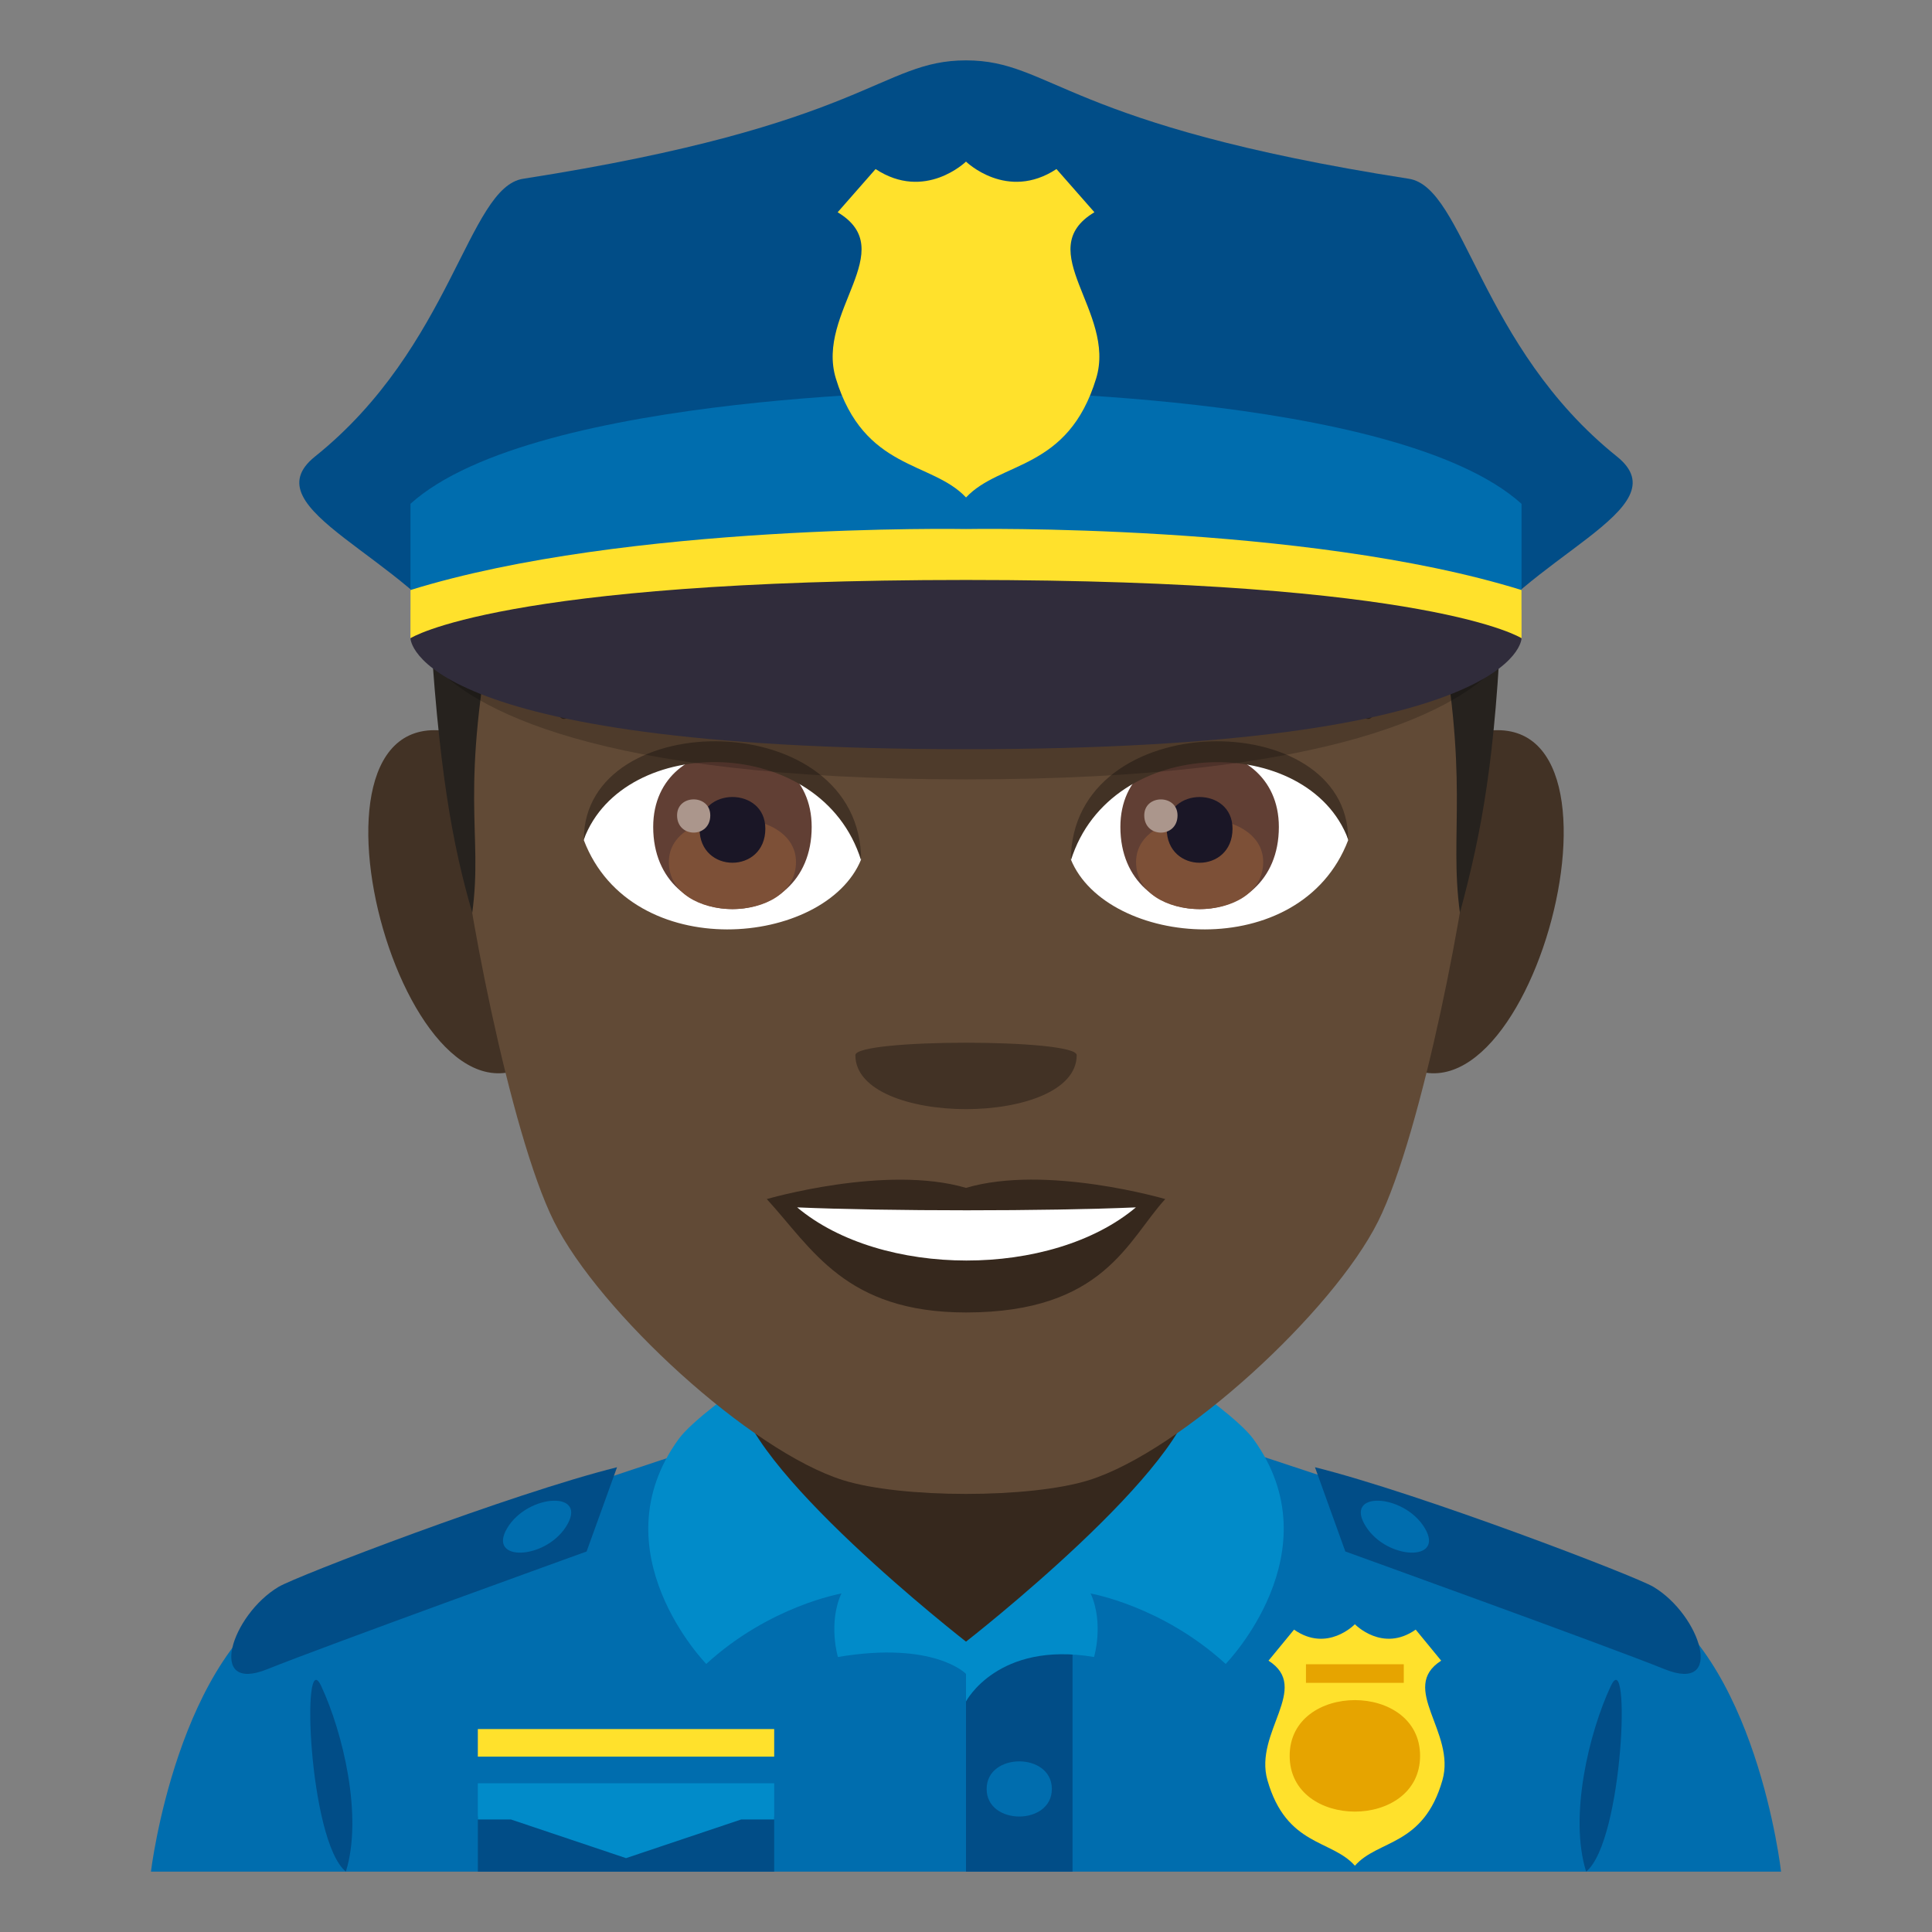 <?xml version="1.0" encoding="utf-8"?>
<!-- Generator: Adobe Illustrator 19.0.0, SVG Export Plug-In . SVG Version: 6.00 Build 0)  -->
<svg version="1.1" id="Layer_1" xmlns="http://www.w3.org/2000/svg" xmlns:xlink="http://www.w3.org/1999/xlink" x="0px" y="0px"
	 width="64px" height="64px" viewBox="0 0 64 64" enable-background="new 0 0 64 64" xml:space="preserve">
<rect x="0" y="0" width="64" height="64" fill="#808080" stroke="none"/>
<path fill="#006DAE" d="M9.788,52.752c2.7-1.365,13.907-4.969,13.907-4.969h16.695c0,0,11.199,3.596,13.885,4.965
	C58.18,54.732,59,62,59,62H5C5,62,5.871,54.728,9.788,52.752z"/>
<polygon fill="#36281D" points="24.465,50.73 32,55.297 39.535,50.73 39.535,41.912 24.465,41.912 "/>
<rect x="15.829" y="57.277" fill="#FFE12C" width="9.817" height="0.914"/>
<rect x="15.829" y="60.174" fill="#014D87" width="9.817" height="1.826"/>
<rect x="32" y="54.624" fill="#014D87" width="3.529" height="7.376"/>
<polygon fill="#018BC9" points="25.646,59.072 15.829,59.072 15.829,60.273 16.927,60.273 20.738,61.553 24.55,60.273 
	25.646,60.273 "/>
<path fill="#FFE12C" d="M42.021,55.012l0.846-1.029c1.102,0.774,2.015-0.178,2.015-0.178s0.916,0.951,2.015,0.178l0.844,1.029
	c-1.413,0.903,0.494,2.369,0.042,3.957c-0.628,2.201-2.135,1.961-2.9,2.836c-0.768-0.875-2.27-0.635-2.898-2.836
	C41.532,57.381,43.441,55.915,42.021,55.012z"/>
<path fill="#018BC9" d="M23.396,55.12c0,0-3.626-3.714-0.913-7.452c0.462-0.631,1.973-1.685,1.973-1.685
	c0,2.525,7.545,8.399,7.545,8.399v1.068c0,0-1.049-1.098-4.244-0.56c0,0-0.333-1.109,0.114-2.103
	C27.87,52.789,25.505,53.191,23.396,55.12z"/>
<path fill="#018BC9" d="M40.602,55.12c0,0,3.629-3.714,0.916-7.452c-0.462-0.631-1.973-1.685-1.973-1.685
	c0,2.525-7.545,8.399-7.545,8.399v1.982c0,0,1.046-2.012,4.242-1.474c0,0,0.333-1.109-0.112-2.103
	C36.13,52.789,38.492,53.191,40.602,55.12z"/>
<path fill="#006DAE" d="M34.844,59.262c0,1.217-2.16,1.217-2.16,0C32.684,58.043,34.844,58.043,34.844,59.262z"/>
<path fill="#014D87" d="M43.56,48.604l1.006,2.791c0,0,8.566,3.09,10.585,3.902c2.004,0.806,1.191-1.793-0.382-2.732
	C54.18,52.211,47.046,49.475,43.56,48.604z"/>
<path fill="#006DAE" d="M47.2,50.624c0.662,1.112-1.228,1.058-1.942-0.038C44.464,49.368,46.511,49.463,47.2,50.624z"/>
<path fill="#014D87" d="M20.44,48.604l-1.008,2.791c0,0-8.564,3.09-10.585,3.902c-2.002,0.806-1.192-1.793,0.384-2.732
	C9.82,52.211,16.952,49.475,20.44,48.604z"/>
<path fill="#006DAE" d="M16.8,50.624c-0.662,1.112,1.227,1.058,1.942-0.038C19.536,49.368,17.489,49.463,16.8,50.624z"/>
<path fill="#E6A400" d="M47.042,58.165c0,2.462-4.32,2.462-4.32,0C42.722,55.703,47.042,55.703,47.042,58.165z"/>
<rect x="43.262" y="55.131" fill="#E6A400" width="3.24" height="0.615"/>
<path fill="#014D87" d="M11.457,62c0.573-1.831-0.101-4.617-0.818-6.15C9.97,54.421,10.223,60.992,11.457,62z"/>
<path fill="#014D87" d="M53.361,55.85c-0.719,1.533-1.394,4.319-0.818,6.15C53.777,60.992,54.03,54.421,53.361,55.85z"/>
<path fill="#423225" d="M14.901,24.236c-5.719-1.031-1.252,14.957,3.225,10.547C20.198,32.739,17.575,24.72,14.901,24.236z"/>
<path fill="#423225" d="M49.101,24.236c-2.674,0.483-5.299,8.503-3.223,10.547C50.354,39.193,54.815,23.205,49.101,24.236z"/>
<path fill="#614A36" d="M32.001,5.488c-11.824,0-17.521,8.945-16.807,21.384c0.143,2.503,1.693,10.665,3.158,13.593
	c1.498,2.996,6.512,7.615,9.584,8.57c1.939,0.604,6.188,0.604,8.127,0c3.072-0.955,8.086-5.574,9.586-8.57
	c1.465-2.928,3.016-11.09,3.158-13.593C49.522,14.434,43.825,5.488,32.001,5.488z"/>
<path fill="#36281D" d="M32.001,39.35c-2.66-0.781-6.6,0.371-6.6,0.371c1.5,1.635,2.6,3.756,6.6,3.756
	c4.582,0,5.359-2.408,6.6-3.756C38.601,39.721,34.657,38.564,32.001,39.35z"/>
<path fill="#FFFFFF" d="M26.407,39.996c2.787,2.34,8.418,2.355,11.221,0C34.657,40.125,29.399,40.125,26.407,39.996z"/>
<path fill="#423225" d="M35.667,34.953c0,2.385-7.332,2.385-7.332,0C28.335,34.404,35.667,34.404,35.667,34.953z"/>
<path fill="#26221E" d="M47.577,20.075c1.146,5.819,0.414,7.426,0.785,10.163c0.728-2.706,1.178-5.085,1.39-10.163H47.577z"/>
<path fill="#26221E" d="M16.428,20.075h-2.219c0.31,5.453,0.787,7.922,1.435,10.163C16.013,27.5,15.179,26.358,16.428,20.075z"/>
<path fill="#FFFFFF" d="M44.659,27.834c-1.58,4.136-8.008,3.529-9.186,0.635C36.368,23.819,43.792,23.422,44.659,27.834z"/>
<path fill="#FFFFFF" d="M19.341,27.834c1.58,4.136,8.01,3.529,9.186,0.635C27.632,23.817,20.21,23.42,19.341,27.834z"/>
<path fill="#36281D" d="M45.315,22.855c-2.705-1.342-7.879-1.407-9.807-0.472c-0.412,0.182-0.141,1.454,0.207,1.332
	c2.688-0.995,7.019-1.018,9.535,0.086C45.585,23.943,45.726,23.044,45.315,22.855z"/>
<path fill="#36281D" d="M18.687,22.855c2.703-1.342,7.877-1.407,9.807-0.472c0.412,0.182,0.141,1.454-0.207,1.332
	c-2.691-0.995-7.02-1.018-9.537,0.086C18.415,23.943,18.276,23.044,18.687,22.855z"/>
<path fill="#613F34" d="M37.114,27.394c0,3.629,5.25,3.629,5.25,0C42.364,24.024,37.114,24.024,37.114,27.394z"/>
<path fill="#7D5037" d="M37.634,28.555c0,2.081,4.211,2.081,4.211,0C41.845,26.623,37.634,26.623,37.634,28.555z"/>
<path fill="#1A1626" d="M38.649,27.45c0,1.507,2.18,1.507,2.18,0C40.829,26.053,38.649,26.053,38.649,27.45z"/>
<path fill="#AB968C" d="M37.905,27.011c0,0.761,1.102,0.761,1.102,0C39.007,26.305,37.905,26.305,37.905,27.011z"/>
<path fill="#613F34" d="M21.638,27.393c0,3.63,5.25,3.63,5.25,0C26.888,24.023,21.638,24.023,21.638,27.393z"/>
<path fill="#7D5037" d="M22.157,28.554c0,2.081,4.211,2.081,4.211,0C26.368,26.622,22.157,26.622,22.157,28.554z"/>
<path fill="#1A1626" d="M23.173,27.45c0,1.506,2.18,1.506,2.18,0C25.353,26.052,23.173,26.052,23.173,27.45z"/>
<path fill="#AB968C" d="M22.429,27.01c0,0.761,1.1,0.761,1.1,0C23.528,26.304,22.429,26.304,22.429,27.01z"/>
<path fill="#423225" d="M44.659,27.803c0-4.44-9.186-4.44-9.186,0.703C36.786,24.286,43.347,24.286,44.659,27.803z"/>
<path fill="#423225" d="M19.341,27.803c0-4.44,9.186-4.44,9.186,0.702C27.216,24.283,20.653,24.283,19.341,27.803z"/>
<path opacity="0.2" d="M15.061,20.57c0,0-0.109,0.565-0.109,0.936c3.754,1.926,11.297,2.938,17.051,2.938
	c5.75,0,13.291-1.012,17.047-2.936c-0.062-0.531-0.111-0.938-0.111-0.938H15.061z"/>
<path opacity="0.2" d="M14.256,21.91c1.344,1.555,5.415,3.908,17.742,3.908c12.341,0,16.404-2.356,17.746-3.911
	C49.744,21.331,14.256,21.205,14.256,21.91z"/>
<path fill="#014D87" d="M53.563,15.123c-4.539-3.639-5.055-8.914-6.891-9.201C35.239,4.139,34.849,2,32,2
	c-2.853,0-3.239,2.139-14.672,3.922c-1.834,0.287-2.352,5.563-6.893,9.201c-2.188,1.756,3.113,3.309,5.012,6.443
	c1.025,1.691,32.082,1.691,33.104,0C50.451,18.432,55.754,16.879,53.563,15.123z"/>
<path fill="#006DAE" d="M32,12.951c0,0-14.255,0-18.403,3.738v3.508H32h18.403V16.69C46.255,12.951,32,12.951,32,12.951z"/>
<path fill="#302C3B" d="M32,18.525c-17.005,0-18.403,2.617-18.403,2.617s0,3.676,18.403,3.676s18.403-3.676,18.403-3.676
	S49.003,18.525,32,18.525z"/>
<path fill="#FFE12C" d="M32,17.525c0,0-11.23-0.205-18.403,2.021v1.596c0,0,2.975-1.93,18.403-1.93
	c15.431,0,18.403,1.93,18.403,1.93v-1.596C43.23,17.32,32,17.525,32,17.525z"/>
<path fill="#FFE12C" d="M36.254,7.031L34.997,5.6C33.357,6.678,32,5.353,32,5.353S30.641,6.678,29.005,5.6l-1.257,1.432
	c2.106,1.26-0.73,3.297-0.06,5.502c0.934,3.064,3.173,2.73,4.313,3.945c1.14-1.215,3.379-0.881,4.311-3.945
	C36.984,10.328,34.146,8.291,36.254,7.031z"/>
</svg>
